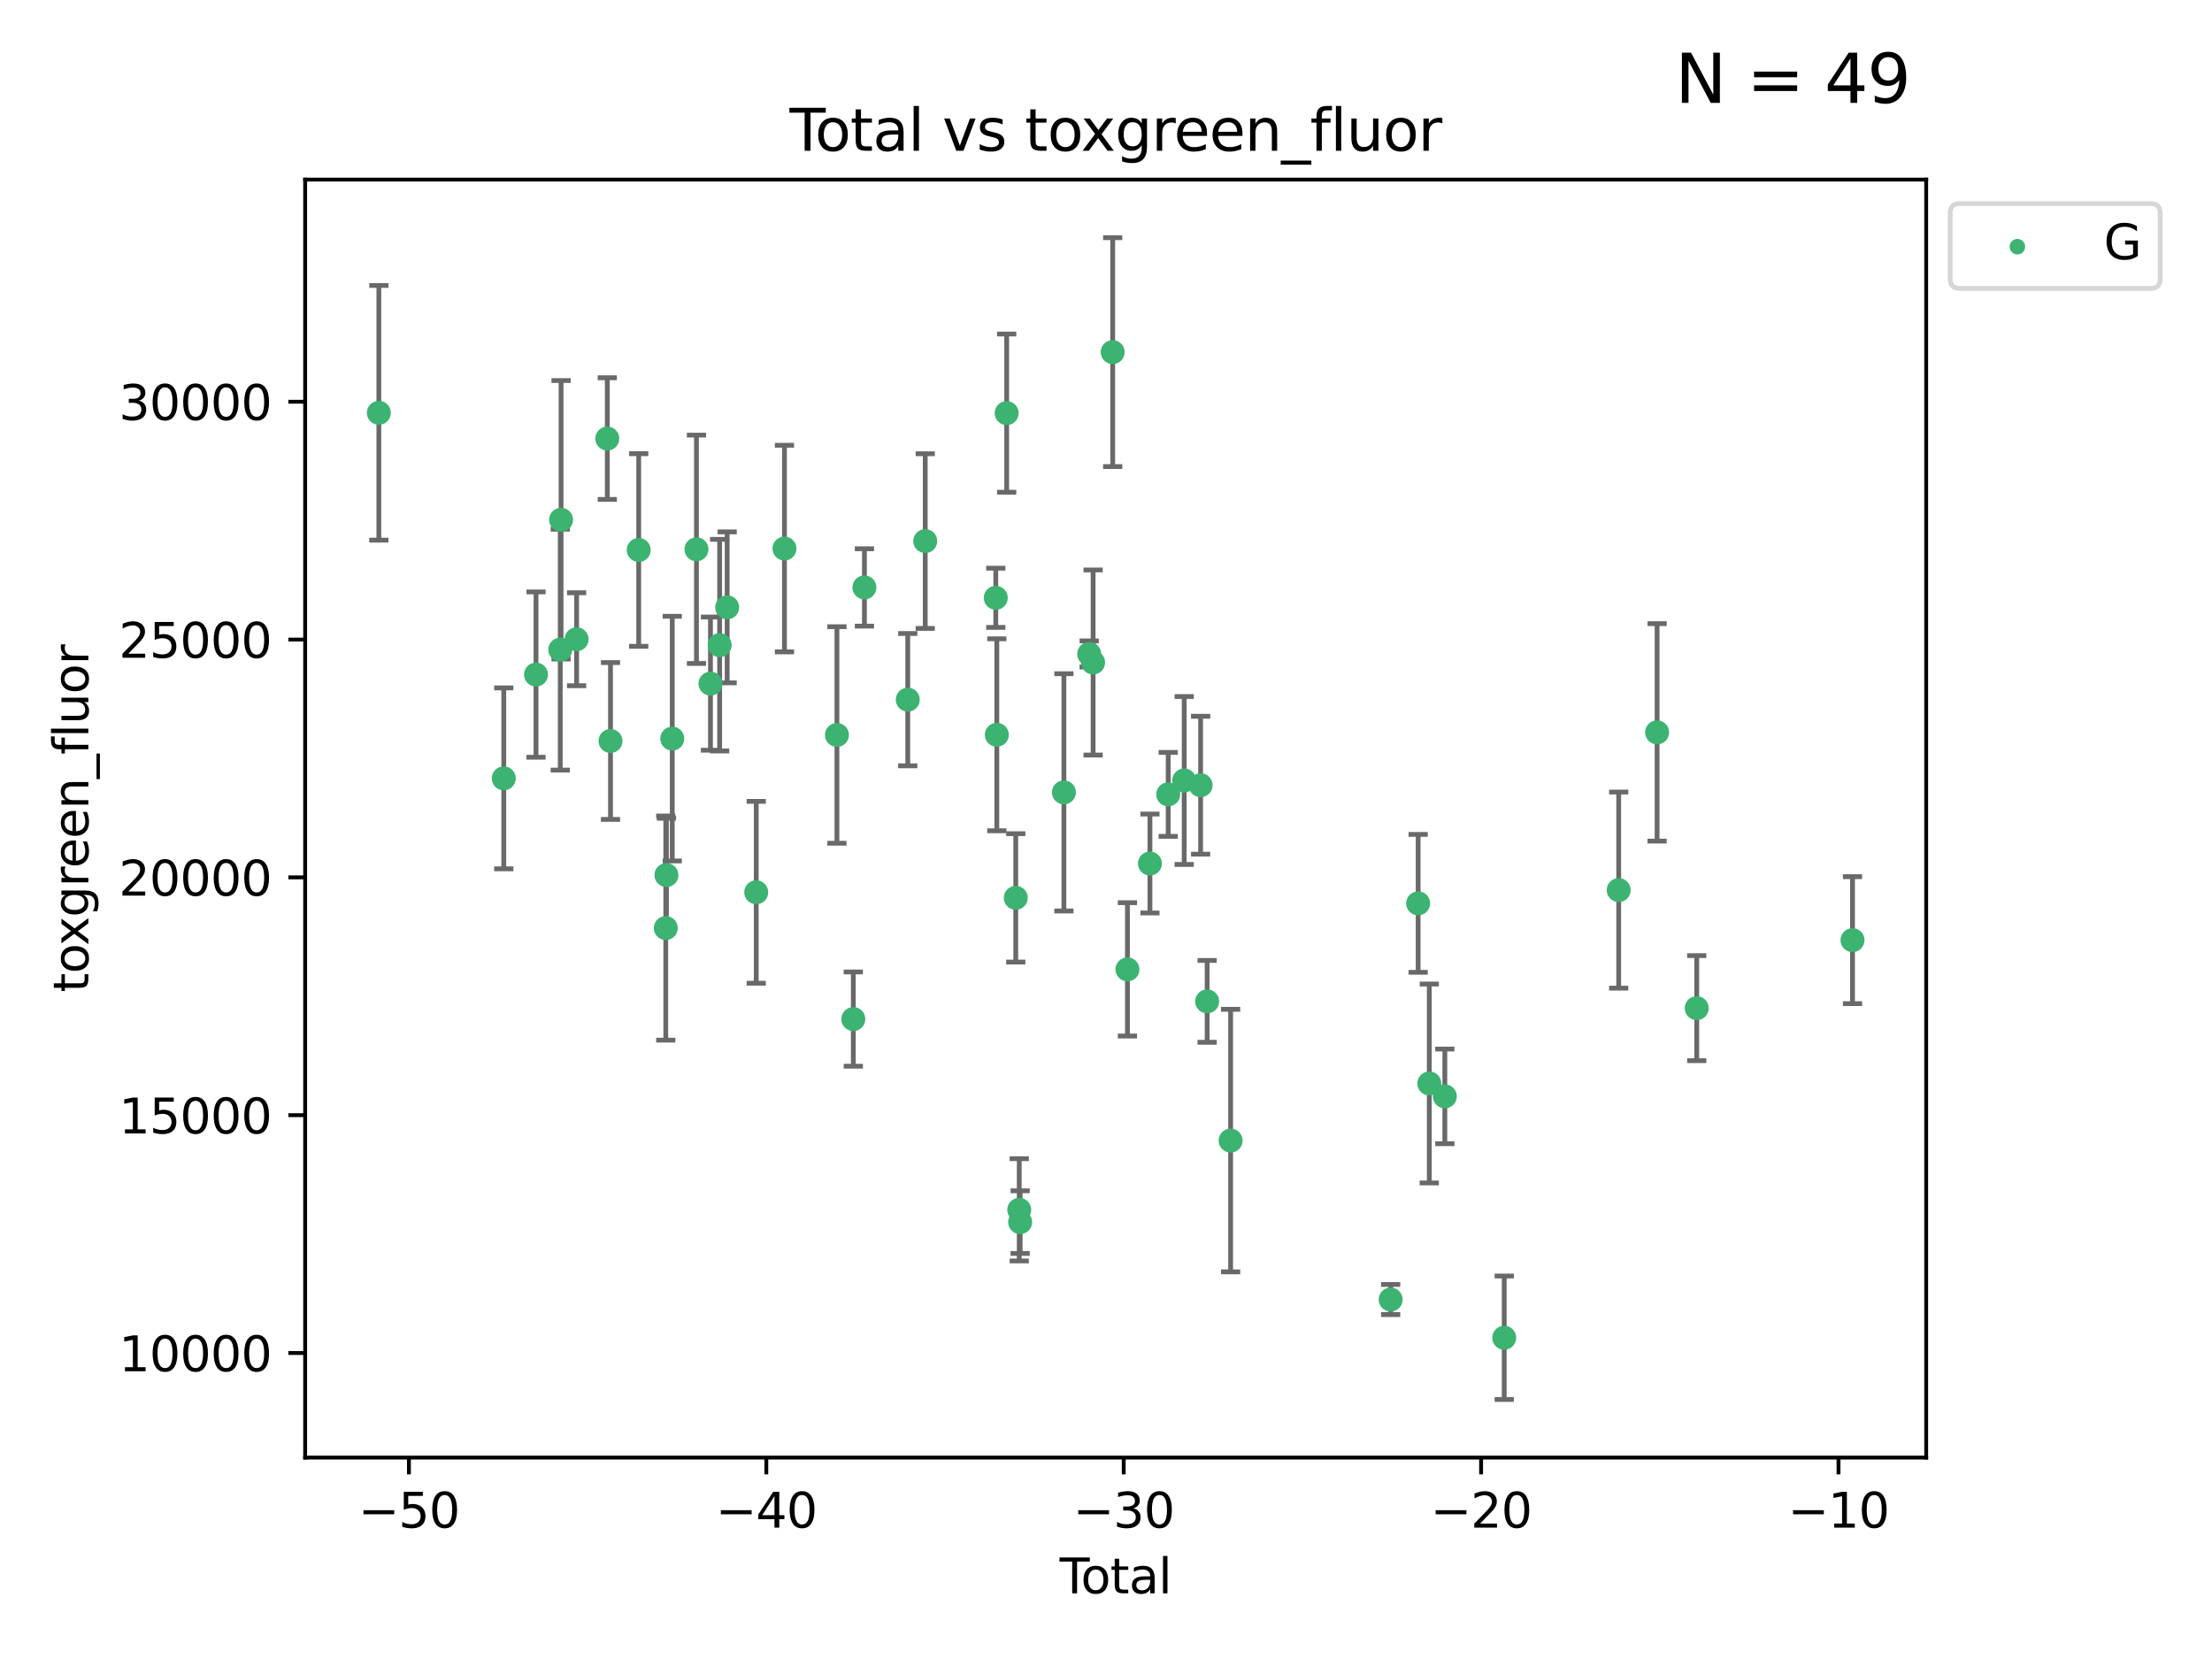 <?xml version="1.0" encoding="utf-8" standalone="no"?>
<!DOCTYPE svg PUBLIC "-//W3C//DTD SVG 1.1//EN"
  "http://www.w3.org/Graphics/SVG/1.1/DTD/svg11.dtd">
<svg xmlns:xlink="http://www.w3.org/1999/xlink" width="460.8pt" height="345.6pt" viewBox="0 0 460.8 345.6" xmlns="http://www.w3.org/2000/svg" version="1.1">
 <defs>
  <style type="text/css">*{stroke-linejoin: round; stroke-linecap: butt}</style>
 </defs>
 <g id="figure_1">
  <g id="patch_1">
   <path d="M 0 345.6 
L 460.8 345.6 
L 460.8 0 
L 0 0 
z
" style="fill: #ffffff"/>
  </g>
  <g id="axes_1">
   <g id="patch_2">
    <path d="M 63.571 303.64 
L 401.26 303.64 
L 401.26 37.411 
L 63.571 37.411 
z
" style="fill: #ffffff"/>
   </g>
   <g id="PathCollection_1">
    <defs>
     <path id="m3c613e34c7" d="M 0 1.118 
C 0.297 1.118 0.581 1 0.791 0.791 
C 1 0.581 1.118 0.297 1.118 0 
C 1.118 -0.297 1 -0.581 0.791 -0.791 
C 0.581 -1 0.297 -1.118 0 -1.118 
C -0.297 -1.118 -0.581 -1 -0.791 -0.791 
C -1 -0.581 -1.118 -0.297 -1.118 0 
C -1.118 0.297 -1 0.581 -0.791 0.791 
C -0.581 1 -0.297 1.118 0 1.118 
z
" style="stroke: #3cb371"/>
    </defs>
    <g clip-path="url(#p0939972b4f)">
     <use xlink:href="#m3c613e34c7" x="78.921" y="85.997" style="fill: #3cb371; stroke: #3cb371"/>
     <use xlink:href="#m3c613e34c7" x="104.945" y="162.146" style="fill: #3cb371; stroke: #3cb371"/>
     <use xlink:href="#m3c613e34c7" x="111.661" y="140.524" style="fill: #3cb371; stroke: #3cb371"/>
     <use xlink:href="#m3c613e34c7" x="116.711" y="135.33" style="fill: #3cb371; stroke: #3cb371"/>
     <use xlink:href="#m3c613e34c7" x="116.882" y="108.281" style="fill: #3cb371; stroke: #3cb371"/>
     <use xlink:href="#m3c613e34c7" x="120.118" y="133.165" style="fill: #3cb371; stroke: #3cb371"/>
     <use xlink:href="#m3c613e34c7" x="126.511" y="91.364" style="fill: #3cb371; stroke: #3cb371"/>
     <use xlink:href="#m3c613e34c7" x="127.177" y="154.363" style="fill: #3cb371; stroke: #3cb371"/>
     <use xlink:href="#m3c613e34c7" x="133.054" y="114.571" style="fill: #3cb371; stroke: #3cb371"/>
     <use xlink:href="#m3c613e34c7" x="138.693" y="193.332" style="fill: #3cb371; stroke: #3cb371"/>
     <use xlink:href="#m3c613e34c7" x="138.83" y="182.296" style="fill: #3cb371; stroke: #3cb371"/>
     <use xlink:href="#m3c613e34c7" x="140.045" y="153.866" style="fill: #3cb371; stroke: #3cb371"/>
     <use xlink:href="#m3c613e34c7" x="145.087" y="114.428" style="fill: #3cb371; stroke: #3cb371"/>
     <use xlink:href="#m3c613e34c7" x="148.005" y="142.413" style="fill: #3cb371; stroke: #3cb371"/>
     <use xlink:href="#m3c613e34c7" x="149.915" y="134.397" style="fill: #3cb371; stroke: #3cb371"/>
     <use xlink:href="#m3c613e34c7" x="151.481" y="126.527" style="fill: #3cb371; stroke: #3cb371"/>
     <use xlink:href="#m3c613e34c7" x="157.537" y="185.877" style="fill: #3cb371; stroke: #3cb371"/>
     <use xlink:href="#m3c613e34c7" x="163.418" y="114.273" style="fill: #3cb371; stroke: #3cb371"/>
     <use xlink:href="#m3c613e34c7" x="174.347" y="153.106" style="fill: #3cb371; stroke: #3cb371"/>
     <use xlink:href="#m3c613e34c7" x="177.76" y="212.295" style="fill: #3cb371; stroke: #3cb371"/>
     <use xlink:href="#m3c613e34c7" x="180.076" y="122.372" style="fill: #3cb371; stroke: #3cb371"/>
     <use xlink:href="#m3c613e34c7" x="189.102" y="145.748" style="fill: #3cb371; stroke: #3cb371"/>
     <use xlink:href="#m3c613e34c7" x="192.744" y="112.718" style="fill: #3cb371; stroke: #3cb371"/>
     <use xlink:href="#m3c613e34c7" x="207.44" y="124.535" style="fill: #3cb371; stroke: #3cb371"/>
     <use xlink:href="#m3c613e34c7" x="207.655" y="153.067" style="fill: #3cb371; stroke: #3cb371"/>
     <use xlink:href="#m3c613e34c7" x="209.708" y="86.058" style="fill: #3cb371; stroke: #3cb371"/>
     <use xlink:href="#m3c613e34c7" x="211.603" y="187.039" style="fill: #3cb371; stroke: #3cb371"/>
     <use xlink:href="#m3c613e34c7" x="212.327" y="252.027" style="fill: #3cb371; stroke: #3cb371"/>
     <use xlink:href="#m3c613e34c7" x="212.514" y="254.59" style="fill: #3cb371; stroke: #3cb371"/>
     <use xlink:href="#m3c613e34c7" x="221.631" y="165.063" style="fill: #3cb371; stroke: #3cb371"/>
     <use xlink:href="#m3c613e34c7" x="226.894" y="136.229" style="fill: #3cb371; stroke: #3cb371"/>
     <use xlink:href="#m3c613e34c7" x="227.715" y="138.008" style="fill: #3cb371; stroke: #3cb371"/>
     <use xlink:href="#m3c613e34c7" x="231.793" y="73.353" style="fill: #3cb371; stroke: #3cb371"/>
     <use xlink:href="#m3c613e34c7" x="234.867" y="201.939" style="fill: #3cb371; stroke: #3cb371"/>
     <use xlink:href="#m3c613e34c7" x="239.552" y="179.886" style="fill: #3cb371; stroke: #3cb371"/>
     <use xlink:href="#m3c613e34c7" x="243.358" y="165.481" style="fill: #3cb371; stroke: #3cb371"/>
     <use xlink:href="#m3c613e34c7" x="246.69" y="162.589" style="fill: #3cb371; stroke: #3cb371"/>
     <use xlink:href="#m3c613e34c7" x="250.11" y="163.573" style="fill: #3cb371; stroke: #3cb371"/>
     <use xlink:href="#m3c613e34c7" x="251.47" y="208.604" style="fill: #3cb371; stroke: #3cb371"/>
     <use xlink:href="#m3c613e34c7" x="256.361" y="237.606" style="fill: #3cb371; stroke: #3cb371"/>
     <use xlink:href="#m3c613e34c7" x="289.699" y="270.716" style="fill: #3cb371; stroke: #3cb371"/>
     <use xlink:href="#m3c613e34c7" x="295.426" y="188.186" style="fill: #3cb371; stroke: #3cb371"/>
     <use xlink:href="#m3c613e34c7" x="297.748" y="225.708" style="fill: #3cb371; stroke: #3cb371"/>
     <use xlink:href="#m3c613e34c7" x="300.985" y="228.392" style="fill: #3cb371; stroke: #3cb371"/>
     <use xlink:href="#m3c613e34c7" x="313.358" y="278.681" style="fill: #3cb371; stroke: #3cb371"/>
     <use xlink:href="#m3c613e34c7" x="337.204" y="185.422" style="fill: #3cb371; stroke: #3cb371"/>
     <use xlink:href="#m3c613e34c7" x="345.204" y="152.567" style="fill: #3cb371; stroke: #3cb371"/>
     <use xlink:href="#m3c613e34c7" x="353.461" y="210.017" style="fill: #3cb371; stroke: #3cb371"/>
     <use xlink:href="#m3c613e34c7" x="385.911" y="195.848" style="fill: #3cb371; stroke: #3cb371"/>
    </g>
   </g>
   <g id="matplotlib.axis_1">
    <g id="xtick_1">
     <g id="line2d_1">
      <defs>
       <path id="mbfcd760f26" d="M 0 0 
L 0 3.5 
" style="stroke: #000000; stroke-width: 0.8"/>
      </defs>
      <g>
       <use xlink:href="#mbfcd760f26" x="85.187" y="303.64" style="stroke: #000000; stroke-width: 0.8"/>
      </g>
     </g>
     <g id="text_1">
      <!-- −50 -->
      <g transform="translate(74.634 318.238)scale(0.1 -0.1)">
       <defs>
        <path id="DejaVuSans-2212" d="M 678 2272 
L 4684 2272 
L 4684 1741 
L 678 1741 
L 678 2272 
z
" transform="scale(0.016)"/>
        <path id="DejaVuSans-35" d="M 691 4666 
L 3169 4666 
L 3169 4134 
L 1269 4134 
L 1269 2991 
Q 1406 3038 1543 3061 
Q 1681 3084 1819 3084 
Q 2600 3084 3056 2656 
Q 3513 2228 3513 1497 
Q 3513 744 3044 326 
Q 2575 -91 1722 -91 
Q 1428 -91 1123 -41 
Q 819 9 494 109 
L 494 744 
Q 775 591 1075 516 
Q 1375 441 1709 441 
Q 2250 441 2565 725 
Q 2881 1009 2881 1497 
Q 2881 1984 2565 2268 
Q 2250 2553 1709 2553 
Q 1456 2553 1204 2497 
Q 953 2441 691 2322 
L 691 4666 
z
" transform="scale(0.016)"/>
        <path id="DejaVuSans-30" d="M 2034 4250 
Q 1547 4250 1301 3770 
Q 1056 3291 1056 2328 
Q 1056 1369 1301 889 
Q 1547 409 2034 409 
Q 2525 409 2770 889 
Q 3016 1369 3016 2328 
Q 3016 3291 2770 3770 
Q 2525 4250 2034 4250 
z
M 2034 4750 
Q 2819 4750 3233 4129 
Q 3647 3509 3647 2328 
Q 3647 1150 3233 529 
Q 2819 -91 2034 -91 
Q 1250 -91 836 529 
Q 422 1150 422 2328 
Q 422 3509 836 4129 
Q 1250 4750 2034 4750 
z
" transform="scale(0.016)"/>
       </defs>
       <use xlink:href="#DejaVuSans-2212"/>
       <use xlink:href="#DejaVuSans-35" x="83.789"/>
       <use xlink:href="#DejaVuSans-30" x="147.412"/>
      </g>
     </g>
    </g>
    <g id="xtick_2">
     <g id="line2d_2">
      <g>
       <use xlink:href="#mbfcd760f26" x="159.638" y="303.64" style="stroke: #000000; stroke-width: 0.8"/>
      </g>
     </g>
     <g id="text_2">
      <!-- −40 -->
      <g transform="translate(149.086 318.238)scale(0.1 -0.1)">
       <defs>
        <path id="DejaVuSans-34" d="M 2419 4116 
L 825 1625 
L 2419 1625 
L 2419 4116 
z
M 2253 4666 
L 3047 4666 
L 3047 1625 
L 3713 1625 
L 3713 1100 
L 3047 1100 
L 3047 0 
L 2419 0 
L 2419 1100 
L 313 1100 
L 313 1709 
L 2253 4666 
z
" transform="scale(0.016)"/>
       </defs>
       <use xlink:href="#DejaVuSans-2212"/>
       <use xlink:href="#DejaVuSans-34" x="83.789"/>
       <use xlink:href="#DejaVuSans-30" x="147.412"/>
      </g>
     </g>
    </g>
    <g id="xtick_3">
     <g id="line2d_3">
      <g>
       <use xlink:href="#mbfcd760f26" x="234.089" y="303.64" style="stroke: #000000; stroke-width: 0.8"/>
      </g>
     </g>
     <g id="text_3">
      <!-- −30 -->
      <g transform="translate(223.537 318.238)scale(0.1 -0.1)">
       <defs>
        <path id="DejaVuSans-33" d="M 2597 2516 
Q 3050 2419 3304 2112 
Q 3559 1806 3559 1356 
Q 3559 666 3084 287 
Q 2609 -91 1734 -91 
Q 1441 -91 1130 -33 
Q 819 25 488 141 
L 488 750 
Q 750 597 1062 519 
Q 1375 441 1716 441 
Q 2309 441 2620 675 
Q 2931 909 2931 1356 
Q 2931 1769 2642 2001 
Q 2353 2234 1838 2234 
L 1294 2234 
L 1294 2753 
L 1863 2753 
Q 2328 2753 2575 2939 
Q 2822 3125 2822 3475 
Q 2822 3834 2567 4026 
Q 2313 4219 1838 4219 
Q 1578 4219 1281 4162 
Q 984 4106 628 3988 
L 628 4550 
Q 988 4650 1302 4700 
Q 1616 4750 1894 4750 
Q 2613 4750 3031 4423 
Q 3450 4097 3450 3541 
Q 3450 3153 3228 2886 
Q 3006 2619 2597 2516 
z
" transform="scale(0.016)"/>
       </defs>
       <use xlink:href="#DejaVuSans-2212"/>
       <use xlink:href="#DejaVuSans-33" x="83.789"/>
       <use xlink:href="#DejaVuSans-30" x="147.412"/>
      </g>
     </g>
    </g>
    <g id="xtick_4">
     <g id="line2d_4">
      <g>
       <use xlink:href="#mbfcd760f26" x="308.541" y="303.64" style="stroke: #000000; stroke-width: 0.8"/>
      </g>
     </g>
     <g id="text_4">
      <!-- −20 -->
      <g transform="translate(297.988 318.238)scale(0.1 -0.1)">
       <defs>
        <path id="DejaVuSans-32" d="M 1228 531 
L 3431 531 
L 3431 0 
L 469 0 
L 469 531 
Q 828 903 1448 1529 
Q 2069 2156 2228 2338 
Q 2531 2678 2651 2914 
Q 2772 3150 2772 3378 
Q 2772 3750 2511 3984 
Q 2250 4219 1831 4219 
Q 1534 4219 1204 4116 
Q 875 4013 500 3803 
L 500 4441 
Q 881 4594 1212 4672 
Q 1544 4750 1819 4750 
Q 2544 4750 2975 4387 
Q 3406 4025 3406 3419 
Q 3406 3131 3298 2873 
Q 3191 2616 2906 2266 
Q 2828 2175 2409 1742 
Q 1991 1309 1228 531 
z
" transform="scale(0.016)"/>
       </defs>
       <use xlink:href="#DejaVuSans-2212"/>
       <use xlink:href="#DejaVuSans-32" x="83.789"/>
       <use xlink:href="#DejaVuSans-30" x="147.412"/>
      </g>
     </g>
    </g>
    <g id="xtick_5">
     <g id="line2d_5">
      <g>
       <use xlink:href="#mbfcd760f26" x="382.992" y="303.64" style="stroke: #000000; stroke-width: 0.8"/>
      </g>
     </g>
     <g id="text_5">
      <!-- −10 -->
      <g transform="translate(372.44 318.238)scale(0.1 -0.1)">
       <defs>
        <path id="DejaVuSans-31" d="M 794 531 
L 1825 531 
L 1825 4091 
L 703 3866 
L 703 4441 
L 1819 4666 
L 2450 4666 
L 2450 531 
L 3481 531 
L 3481 0 
L 794 0 
L 794 531 
z
" transform="scale(0.016)"/>
       </defs>
       <use xlink:href="#DejaVuSans-2212"/>
       <use xlink:href="#DejaVuSans-31" x="83.789"/>
       <use xlink:href="#DejaVuSans-30" x="147.412"/>
      </g>
     </g>
    </g>
    <g id="text_6">
     <!-- Total -->
     <g transform="translate(220.739 331.917)scale(0.1 -0.1)">
      <defs>
       <path id="DejaVuSans-54" d="M -19 4666 
L 3928 4666 
L 3928 4134 
L 2272 4134 
L 2272 0 
L 1638 0 
L 1638 4134 
L -19 4134 
L -19 4666 
z
" transform="scale(0.016)"/>
       <path id="DejaVuSans-6f" d="M 1959 3097 
Q 1497 3097 1228 2736 
Q 959 2375 959 1747 
Q 959 1119 1226 758 
Q 1494 397 1959 397 
Q 2419 397 2687 759 
Q 2956 1122 2956 1747 
Q 2956 2369 2687 2733 
Q 2419 3097 1959 3097 
z
M 1959 3584 
Q 2709 3584 3137 3096 
Q 3566 2609 3566 1747 
Q 3566 888 3137 398 
Q 2709 -91 1959 -91 
Q 1206 -91 779 398 
Q 353 888 353 1747 
Q 353 2609 779 3096 
Q 1206 3584 1959 3584 
z
" transform="scale(0.016)"/>
       <path id="DejaVuSans-74" d="M 1172 4494 
L 1172 3500 
L 2356 3500 
L 2356 3053 
L 1172 3053 
L 1172 1153 
Q 1172 725 1289 603 
Q 1406 481 1766 481 
L 2356 481 
L 2356 0 
L 1766 0 
Q 1100 0 847 248 
Q 594 497 594 1153 
L 594 3053 
L 172 3053 
L 172 3500 
L 594 3500 
L 594 4494 
L 1172 4494 
z
" transform="scale(0.016)"/>
       <path id="DejaVuSans-61" d="M 2194 1759 
Q 1497 1759 1228 1600 
Q 959 1441 959 1056 
Q 959 750 1161 570 
Q 1363 391 1709 391 
Q 2188 391 2477 730 
Q 2766 1069 2766 1631 
L 2766 1759 
L 2194 1759 
z
M 3341 1997 
L 3341 0 
L 2766 0 
L 2766 531 
Q 2569 213 2275 61 
Q 1981 -91 1556 -91 
Q 1019 -91 701 211 
Q 384 513 384 1019 
Q 384 1609 779 1909 
Q 1175 2209 1959 2209 
L 2766 2209 
L 2766 2266 
Q 2766 2663 2505 2880 
Q 2244 3097 1772 3097 
Q 1472 3097 1187 3025 
Q 903 2953 641 2809 
L 641 3341 
Q 956 3463 1253 3523 
Q 1550 3584 1831 3584 
Q 2591 3584 2966 3190 
Q 3341 2797 3341 1997 
z
" transform="scale(0.016)"/>
       <path id="DejaVuSans-6c" d="M 603 4863 
L 1178 4863 
L 1178 0 
L 603 0 
L 603 4863 
z
" transform="scale(0.016)"/>
      </defs>
      <use xlink:href="#DejaVuSans-54"/>
      <use xlink:href="#DejaVuSans-6f" x="44.084"/>
      <use xlink:href="#DejaVuSans-74" x="105.266"/>
      <use xlink:href="#DejaVuSans-61" x="144.475"/>
      <use xlink:href="#DejaVuSans-6c" x="205.754"/>
     </g>
    </g>
   </g>
   <g id="matplotlib.axis_2">
    <g id="ytick_1">
     <g id="line2d_6">
      <defs>
       <path id="mefd7cb9acf" d="M 0 0 
L -3.5 0 
" style="stroke: #000000; stroke-width: 0.8"/>
      </defs>
      <g>
       <use xlink:href="#mefd7cb9acf" x="63.571" y="281.858" style="stroke: #000000; stroke-width: 0.8"/>
      </g>
     </g>
     <g id="text_7">
      <!-- 10000 -->
      <g transform="translate(24.759 285.657)scale(0.1 -0.1)">
       <use xlink:href="#DejaVuSans-31"/>
       <use xlink:href="#DejaVuSans-30" x="63.623"/>
       <use xlink:href="#DejaVuSans-30" x="127.246"/>
       <use xlink:href="#DejaVuSans-30" x="190.869"/>
       <use xlink:href="#DejaVuSans-30" x="254.492"/>
      </g>
     </g>
    </g>
    <g id="ytick_2">
     <g id="line2d_7">
      <g>
       <use xlink:href="#mefd7cb9acf" x="63.571" y="232.315" style="stroke: #000000; stroke-width: 0.8"/>
      </g>
     </g>
     <g id="text_8">
      <!-- 15000 -->
      <g transform="translate(24.759 236.114)scale(0.1 -0.1)">
       <use xlink:href="#DejaVuSans-31"/>
       <use xlink:href="#DejaVuSans-35" x="63.623"/>
       <use xlink:href="#DejaVuSans-30" x="127.246"/>
       <use xlink:href="#DejaVuSans-30" x="190.869"/>
       <use xlink:href="#DejaVuSans-30" x="254.492"/>
      </g>
     </g>
    </g>
    <g id="ytick_3">
     <g id="line2d_8">
      <g>
       <use xlink:href="#mefd7cb9acf" x="63.571" y="182.772" style="stroke: #000000; stroke-width: 0.8"/>
      </g>
     </g>
     <g id="text_9">
      <!-- 20000 -->
      <g transform="translate(24.759 186.571)scale(0.1 -0.1)">
       <use xlink:href="#DejaVuSans-32"/>
       <use xlink:href="#DejaVuSans-30" x="63.623"/>
       <use xlink:href="#DejaVuSans-30" x="127.246"/>
       <use xlink:href="#DejaVuSans-30" x="190.869"/>
       <use xlink:href="#DejaVuSans-30" x="254.492"/>
      </g>
     </g>
    </g>
    <g id="ytick_4">
     <g id="line2d_9">
      <g>
       <use xlink:href="#mefd7cb9acf" x="63.571" y="133.23" style="stroke: #000000; stroke-width: 0.8"/>
      </g>
     </g>
     <g id="text_10">
      <!-- 25000 -->
      <g transform="translate(24.759 137.029)scale(0.1 -0.1)">
       <use xlink:href="#DejaVuSans-32"/>
       <use xlink:href="#DejaVuSans-35" x="63.623"/>
       <use xlink:href="#DejaVuSans-30" x="127.246"/>
       <use xlink:href="#DejaVuSans-30" x="190.869"/>
       <use xlink:href="#DejaVuSans-30" x="254.492"/>
      </g>
     </g>
    </g>
    <g id="ytick_5">
     <g id="line2d_10">
      <g>
       <use xlink:href="#mefd7cb9acf" x="63.571" y="83.687" style="stroke: #000000; stroke-width: 0.8"/>
      </g>
     </g>
     <g id="text_11">
      <!-- 30000 -->
      <g transform="translate(24.759 87.486)scale(0.1 -0.1)">
       <use xlink:href="#DejaVuSans-33"/>
       <use xlink:href="#DejaVuSans-30" x="63.623"/>
       <use xlink:href="#DejaVuSans-30" x="127.246"/>
       <use xlink:href="#DejaVuSans-30" x="190.869"/>
       <use xlink:href="#DejaVuSans-30" x="254.492"/>
      </g>
     </g>
    </g>
    <g id="text_12">
     <!-- toxgreen_fluor -->
     <g transform="translate(18.401 206.72)rotate(-90)scale(0.1 -0.1)">
      <defs>
       <path id="DejaVuSans-78" d="M 3513 3500 
L 2247 1797 
L 3578 0 
L 2900 0 
L 1881 1375 
L 863 0 
L 184 0 
L 1544 1831 
L 300 3500 
L 978 3500 
L 1906 2253 
L 2834 3500 
L 3513 3500 
z
" transform="scale(0.016)"/>
       <path id="DejaVuSans-67" d="M 2906 1791 
Q 2906 2416 2648 2759 
Q 2391 3103 1925 3103 
Q 1463 3103 1205 2759 
Q 947 2416 947 1791 
Q 947 1169 1205 825 
Q 1463 481 1925 481 
Q 2391 481 2648 825 
Q 2906 1169 2906 1791 
z
M 3481 434 
Q 3481 -459 3084 -895 
Q 2688 -1331 1869 -1331 
Q 1566 -1331 1297 -1286 
Q 1028 -1241 775 -1147 
L 775 -588 
Q 1028 -725 1275 -790 
Q 1522 -856 1778 -856 
Q 2344 -856 2625 -561 
Q 2906 -266 2906 331 
L 2906 616 
Q 2728 306 2450 153 
Q 2172 0 1784 0 
Q 1141 0 747 490 
Q 353 981 353 1791 
Q 353 2603 747 3093 
Q 1141 3584 1784 3584 
Q 2172 3584 2450 3431 
Q 2728 3278 2906 2969 
L 2906 3500 
L 3481 3500 
L 3481 434 
z
" transform="scale(0.016)"/>
       <path id="DejaVuSans-72" d="M 2631 2963 
Q 2534 3019 2420 3045 
Q 2306 3072 2169 3072 
Q 1681 3072 1420 2755 
Q 1159 2438 1159 1844 
L 1159 0 
L 581 0 
L 581 3500 
L 1159 3500 
L 1159 2956 
Q 1341 3275 1631 3429 
Q 1922 3584 2338 3584 
Q 2397 3584 2469 3576 
Q 2541 3569 2628 3553 
L 2631 2963 
z
" transform="scale(0.016)"/>
       <path id="DejaVuSans-65" d="M 3597 1894 
L 3597 1613 
L 953 1613 
Q 991 1019 1311 708 
Q 1631 397 2203 397 
Q 2534 397 2845 478 
Q 3156 559 3463 722 
L 3463 178 
Q 3153 47 2828 -22 
Q 2503 -91 2169 -91 
Q 1331 -91 842 396 
Q 353 884 353 1716 
Q 353 2575 817 3079 
Q 1281 3584 2069 3584 
Q 2775 3584 3186 3129 
Q 3597 2675 3597 1894 
z
M 3022 2063 
Q 3016 2534 2758 2815 
Q 2500 3097 2075 3097 
Q 1594 3097 1305 2825 
Q 1016 2553 972 2059 
L 3022 2063 
z
" transform="scale(0.016)"/>
       <path id="DejaVuSans-6e" d="M 3513 2113 
L 3513 0 
L 2938 0 
L 2938 2094 
Q 2938 2591 2744 2837 
Q 2550 3084 2163 3084 
Q 1697 3084 1428 2787 
Q 1159 2491 1159 1978 
L 1159 0 
L 581 0 
L 581 3500 
L 1159 3500 
L 1159 2956 
Q 1366 3272 1645 3428 
Q 1925 3584 2291 3584 
Q 2894 3584 3203 3211 
Q 3513 2838 3513 2113 
z
" transform="scale(0.016)"/>
       <path id="DejaVuSans-5f" d="M 3263 -1063 
L 3263 -1509 
L -63 -1509 
L -63 -1063 
L 3263 -1063 
z
" transform="scale(0.016)"/>
       <path id="DejaVuSans-66" d="M 2375 4863 
L 2375 4384 
L 1825 4384 
Q 1516 4384 1395 4259 
Q 1275 4134 1275 3809 
L 1275 3500 
L 2222 3500 
L 2222 3053 
L 1275 3053 
L 1275 0 
L 697 0 
L 697 3053 
L 147 3053 
L 147 3500 
L 697 3500 
L 697 3744 
Q 697 4328 969 4595 
Q 1241 4863 1831 4863 
L 2375 4863 
z
" transform="scale(0.016)"/>
       <path id="DejaVuSans-75" d="M 544 1381 
L 544 3500 
L 1119 3500 
L 1119 1403 
Q 1119 906 1312 657 
Q 1506 409 1894 409 
Q 2359 409 2629 706 
Q 2900 1003 2900 1516 
L 2900 3500 
L 3475 3500 
L 3475 0 
L 2900 0 
L 2900 538 
Q 2691 219 2414 64 
Q 2138 -91 1772 -91 
Q 1169 -91 856 284 
Q 544 659 544 1381 
z
M 1991 3584 
L 1991 3584 
z
" transform="scale(0.016)"/>
      </defs>
      <use xlink:href="#DejaVuSans-74"/>
      <use xlink:href="#DejaVuSans-6f" x="39.209"/>
      <use xlink:href="#DejaVuSans-78" x="97.266"/>
      <use xlink:href="#DejaVuSans-67" x="156.445"/>
      <use xlink:href="#DejaVuSans-72" x="219.922"/>
      <use xlink:href="#DejaVuSans-65" x="258.785"/>
      <use xlink:href="#DejaVuSans-65" x="320.309"/>
      <use xlink:href="#DejaVuSans-6e" x="381.832"/>
      <use xlink:href="#DejaVuSans-5f" x="445.211"/>
      <use xlink:href="#DejaVuSans-66" x="495.211"/>
      <use xlink:href="#DejaVuSans-6c" x="530.416"/>
      <use xlink:href="#DejaVuSans-75" x="558.199"/>
      <use xlink:href="#DejaVuSans-6f" x="621.578"/>
      <use xlink:href="#DejaVuSans-72" x="682.76"/>
     </g>
    </g>
   </g>
   <g id="LineCollection_1">
    <path d="M 78.921 112.522 
L 78.921 59.471 
" clip-path="url(#p0939972b4f)" style="fill: none; stroke: #696969"/>
    <path d="M 104.945 180.989 
L 104.945 143.303 
" clip-path="url(#p0939972b4f)" style="fill: none; stroke: #696969"/>
    <path d="M 111.661 157.745 
L 111.661 123.304 
" clip-path="url(#p0939972b4f)" style="fill: none; stroke: #696969"/>
    <path d="M 116.711 160.423 
L 116.711 110.237 
" clip-path="url(#p0939972b4f)" style="fill: none; stroke: #696969"/>
    <path d="M 116.882 137.283 
L 116.882 79.279 
" clip-path="url(#p0939972b4f)" style="fill: none; stroke: #696969"/>
    <path d="M 120.118 142.848 
L 120.118 123.481 
" clip-path="url(#p0939972b4f)" style="fill: none; stroke: #696969"/>
    <path d="M 126.511 104.035 
L 126.511 78.693 
" clip-path="url(#p0939972b4f)" style="fill: none; stroke: #696969"/>
    <path d="M 127.177 170.7 
L 127.177 138.025 
" clip-path="url(#p0939972b4f)" style="fill: none; stroke: #696969"/>
    <path d="M 133.054 134.638 
L 133.054 94.505 
" clip-path="url(#p0939972b4f)" style="fill: none; stroke: #696969"/>
    <path d="M 138.693 216.68 
L 138.693 169.984 
" clip-path="url(#p0939972b4f)" style="fill: none; stroke: #696969"/>
    <path d="M 138.83 194.134 
L 138.83 170.457 
" clip-path="url(#p0939972b4f)" style="fill: none; stroke: #696969"/>
    <path d="M 140.045 179.351 
L 140.045 128.38 
" clip-path="url(#p0939972b4f)" style="fill: none; stroke: #696969"/>
    <path d="M 145.087 138.213 
L 145.087 90.642 
" clip-path="url(#p0939972b4f)" style="fill: none; stroke: #696969"/>
    <path d="M 148.005 156.289 
L 148.005 128.536 
" clip-path="url(#p0939972b4f)" style="fill: none; stroke: #696969"/>
    <path d="M 149.915 156.437 
L 149.915 112.358 
" clip-path="url(#p0939972b4f)" style="fill: none; stroke: #696969"/>
    <path d="M 151.481 142.251 
L 151.481 110.802 
" clip-path="url(#p0939972b4f)" style="fill: none; stroke: #696969"/>
    <path d="M 157.537 204.819 
L 157.537 166.936 
" clip-path="url(#p0939972b4f)" style="fill: none; stroke: #696969"/>
    <path d="M 163.418 135.794 
L 163.418 92.752 
" clip-path="url(#p0939972b4f)" style="fill: none; stroke: #696969"/>
    <path d="M 174.347 175.66 
L 174.347 130.552 
" clip-path="url(#p0939972b4f)" style="fill: none; stroke: #696969"/>
    <path d="M 177.76 222.116 
L 177.76 202.474 
" clip-path="url(#p0939972b4f)" style="fill: none; stroke: #696969"/>
    <path d="M 180.076 130.43 
L 180.076 114.314 
" clip-path="url(#p0939972b4f)" style="fill: none; stroke: #696969"/>
    <path d="M 189.102 159.533 
L 189.102 131.963 
" clip-path="url(#p0939972b4f)" style="fill: none; stroke: #696969"/>
    <path d="M 192.744 130.909 
L 192.744 94.526 
" clip-path="url(#p0939972b4f)" style="fill: none; stroke: #696969"/>
    <path d="M 207.44 130.705 
L 207.44 118.365 
" clip-path="url(#p0939972b4f)" style="fill: none; stroke: #696969"/>
    <path d="M 207.655 173.063 
L 207.655 133.072 
" clip-path="url(#p0939972b4f)" style="fill: none; stroke: #696969"/>
    <path d="M 209.708 102.536 
L 209.708 69.579 
" clip-path="url(#p0939972b4f)" style="fill: none; stroke: #696969"/>
    <path d="M 211.603 200.41 
L 211.603 173.669 
" clip-path="url(#p0939972b4f)" style="fill: none; stroke: #696969"/>
    <path d="M 212.327 262.673 
L 212.327 241.38 
" clip-path="url(#p0939972b4f)" style="fill: none; stroke: #696969"/>
    <path d="M 212.514 261.113 
L 212.514 248.067 
" clip-path="url(#p0939972b4f)" style="fill: none; stroke: #696969"/>
    <path d="M 221.631 189.777 
L 221.631 140.349 
" clip-path="url(#p0939972b4f)" style="fill: none; stroke: #696969"/>
    <path d="M 226.894 138.946 
L 226.894 133.511 
" clip-path="url(#p0939972b4f)" style="fill: none; stroke: #696969"/>
    <path d="M 227.715 157.285 
L 227.715 118.731 
" clip-path="url(#p0939972b4f)" style="fill: none; stroke: #696969"/>
    <path d="M 231.793 97.193 
L 231.793 49.513 
" clip-path="url(#p0939972b4f)" style="fill: none; stroke: #696969"/>
    <path d="M 234.867 215.825 
L 234.867 188.053 
" clip-path="url(#p0939972b4f)" style="fill: none; stroke: #696969"/>
    <path d="M 239.552 190.19 
L 239.552 169.582 
" clip-path="url(#p0939972b4f)" style="fill: none; stroke: #696969"/>
    <path d="M 243.358 174.223 
L 243.358 156.739 
" clip-path="url(#p0939972b4f)" style="fill: none; stroke: #696969"/>
    <path d="M 246.69 180.08 
L 246.69 145.099 
" clip-path="url(#p0939972b4f)" style="fill: none; stroke: #696969"/>
    <path d="M 250.11 177.935 
L 250.11 149.211 
" clip-path="url(#p0939972b4f)" style="fill: none; stroke: #696969"/>
    <path d="M 251.47 217.128 
L 251.47 200.081 
" clip-path="url(#p0939972b4f)" style="fill: none; stroke: #696969"/>
    <path d="M 256.361 264.952 
L 256.361 210.261 
" clip-path="url(#p0939972b4f)" style="fill: none; stroke: #696969"/>
    <path d="M 289.699 273.85 
L 289.699 267.581 
" clip-path="url(#p0939972b4f)" style="fill: none; stroke: #696969"/>
    <path d="M 295.426 202.549 
L 295.426 173.823 
" clip-path="url(#p0939972b4f)" style="fill: none; stroke: #696969"/>
    <path d="M 297.748 246.426 
L 297.748 204.99 
" clip-path="url(#p0939972b4f)" style="fill: none; stroke: #696969"/>
    <path d="M 300.985 238.25 
L 300.985 218.535 
" clip-path="url(#p0939972b4f)" style="fill: none; stroke: #696969"/>
    <path d="M 313.358 291.539 
L 313.358 265.824 
" clip-path="url(#p0939972b4f)" style="fill: none; stroke: #696969"/>
    <path d="M 337.204 205.848 
L 337.204 164.996 
" clip-path="url(#p0939972b4f)" style="fill: none; stroke: #696969"/>
    <path d="M 345.204 175.222 
L 345.204 129.911 
" clip-path="url(#p0939972b4f)" style="fill: none; stroke: #696969"/>
    <path d="M 353.461 220.958 
L 353.461 199.075 
" clip-path="url(#p0939972b4f)" style="fill: none; stroke: #696969"/>
    <path d="M 385.911 209.071 
L 385.911 182.625 
" clip-path="url(#p0939972b4f)" style="fill: none; stroke: #696969"/>
   </g>
   <g id="line2d_11">
    <defs>
     <path id="m2f70e3ebab" d="M 2 0 
L -2 -0 
" style="stroke: #696969"/>
    </defs>
    <g clip-path="url(#p0939972b4f)">
     <use xlink:href="#m2f70e3ebab" x="78.921" y="112.522" style="fill: #696969; stroke: #696969"/>
     <use xlink:href="#m2f70e3ebab" x="104.945" y="180.989" style="fill: #696969; stroke: #696969"/>
     <use xlink:href="#m2f70e3ebab" x="111.661" y="157.745" style="fill: #696969; stroke: #696969"/>
     <use xlink:href="#m2f70e3ebab" x="116.711" y="160.423" style="fill: #696969; stroke: #696969"/>
     <use xlink:href="#m2f70e3ebab" x="116.882" y="137.283" style="fill: #696969; stroke: #696969"/>
     <use xlink:href="#m2f70e3ebab" x="120.118" y="142.848" style="fill: #696969; stroke: #696969"/>
     <use xlink:href="#m2f70e3ebab" x="126.511" y="104.035" style="fill: #696969; stroke: #696969"/>
     <use xlink:href="#m2f70e3ebab" x="127.177" y="170.7" style="fill: #696969; stroke: #696969"/>
     <use xlink:href="#m2f70e3ebab" x="133.054" y="134.638" style="fill: #696969; stroke: #696969"/>
     <use xlink:href="#m2f70e3ebab" x="138.693" y="216.68" style="fill: #696969; stroke: #696969"/>
     <use xlink:href="#m2f70e3ebab" x="138.83" y="194.134" style="fill: #696969; stroke: #696969"/>
     <use xlink:href="#m2f70e3ebab" x="140.045" y="179.351" style="fill: #696969; stroke: #696969"/>
     <use xlink:href="#m2f70e3ebab" x="145.087" y="138.213" style="fill: #696969; stroke: #696969"/>
     <use xlink:href="#m2f70e3ebab" x="148.005" y="156.289" style="fill: #696969; stroke: #696969"/>
     <use xlink:href="#m2f70e3ebab" x="149.915" y="156.437" style="fill: #696969; stroke: #696969"/>
     <use xlink:href="#m2f70e3ebab" x="151.481" y="142.251" style="fill: #696969; stroke: #696969"/>
     <use xlink:href="#m2f70e3ebab" x="157.537" y="204.819" style="fill: #696969; stroke: #696969"/>
     <use xlink:href="#m2f70e3ebab" x="163.418" y="135.794" style="fill: #696969; stroke: #696969"/>
     <use xlink:href="#m2f70e3ebab" x="174.347" y="175.66" style="fill: #696969; stroke: #696969"/>
     <use xlink:href="#m2f70e3ebab" x="177.76" y="222.116" style="fill: #696969; stroke: #696969"/>
     <use xlink:href="#m2f70e3ebab" x="180.076" y="130.43" style="fill: #696969; stroke: #696969"/>
     <use xlink:href="#m2f70e3ebab" x="189.102" y="159.533" style="fill: #696969; stroke: #696969"/>
     <use xlink:href="#m2f70e3ebab" x="192.744" y="130.909" style="fill: #696969; stroke: #696969"/>
     <use xlink:href="#m2f70e3ebab" x="207.44" y="130.705" style="fill: #696969; stroke: #696969"/>
     <use xlink:href="#m2f70e3ebab" x="207.655" y="173.063" style="fill: #696969; stroke: #696969"/>
     <use xlink:href="#m2f70e3ebab" x="209.708" y="102.536" style="fill: #696969; stroke: #696969"/>
     <use xlink:href="#m2f70e3ebab" x="211.603" y="200.41" style="fill: #696969; stroke: #696969"/>
     <use xlink:href="#m2f70e3ebab" x="212.327" y="262.673" style="fill: #696969; stroke: #696969"/>
     <use xlink:href="#m2f70e3ebab" x="212.514" y="261.113" style="fill: #696969; stroke: #696969"/>
     <use xlink:href="#m2f70e3ebab" x="221.631" y="189.777" style="fill: #696969; stroke: #696969"/>
     <use xlink:href="#m2f70e3ebab" x="226.894" y="138.946" style="fill: #696969; stroke: #696969"/>
     <use xlink:href="#m2f70e3ebab" x="227.715" y="157.285" style="fill: #696969; stroke: #696969"/>
     <use xlink:href="#m2f70e3ebab" x="231.793" y="97.193" style="fill: #696969; stroke: #696969"/>
     <use xlink:href="#m2f70e3ebab" x="234.867" y="215.825" style="fill: #696969; stroke: #696969"/>
     <use xlink:href="#m2f70e3ebab" x="239.552" y="190.19" style="fill: #696969; stroke: #696969"/>
     <use xlink:href="#m2f70e3ebab" x="243.358" y="174.223" style="fill: #696969; stroke: #696969"/>
     <use xlink:href="#m2f70e3ebab" x="246.69" y="180.08" style="fill: #696969; stroke: #696969"/>
     <use xlink:href="#m2f70e3ebab" x="250.11" y="177.935" style="fill: #696969; stroke: #696969"/>
     <use xlink:href="#m2f70e3ebab" x="251.47" y="217.128" style="fill: #696969; stroke: #696969"/>
     <use xlink:href="#m2f70e3ebab" x="256.361" y="264.952" style="fill: #696969; stroke: #696969"/>
     <use xlink:href="#m2f70e3ebab" x="289.699" y="273.85" style="fill: #696969; stroke: #696969"/>
     <use xlink:href="#m2f70e3ebab" x="295.426" y="202.549" style="fill: #696969; stroke: #696969"/>
     <use xlink:href="#m2f70e3ebab" x="297.748" y="246.426" style="fill: #696969; stroke: #696969"/>
     <use xlink:href="#m2f70e3ebab" x="300.985" y="238.25" style="fill: #696969; stroke: #696969"/>
     <use xlink:href="#m2f70e3ebab" x="313.358" y="291.539" style="fill: #696969; stroke: #696969"/>
     <use xlink:href="#m2f70e3ebab" x="337.204" y="205.848" style="fill: #696969; stroke: #696969"/>
     <use xlink:href="#m2f70e3ebab" x="345.204" y="175.222" style="fill: #696969; stroke: #696969"/>
     <use xlink:href="#m2f70e3ebab" x="353.461" y="220.958" style="fill: #696969; stroke: #696969"/>
     <use xlink:href="#m2f70e3ebab" x="385.911" y="209.071" style="fill: #696969; stroke: #696969"/>
    </g>
   </g>
   <g id="line2d_12">
    <g clip-path="url(#p0939972b4f)">
     <use xlink:href="#m2f70e3ebab" x="78.921" y="59.471" style="fill: #696969; stroke: #696969"/>
     <use xlink:href="#m2f70e3ebab" x="104.945" y="143.303" style="fill: #696969; stroke: #696969"/>
     <use xlink:href="#m2f70e3ebab" x="111.661" y="123.304" style="fill: #696969; stroke: #696969"/>
     <use xlink:href="#m2f70e3ebab" x="116.711" y="110.237" style="fill: #696969; stroke: #696969"/>
     <use xlink:href="#m2f70e3ebab" x="116.882" y="79.279" style="fill: #696969; stroke: #696969"/>
     <use xlink:href="#m2f70e3ebab" x="120.118" y="123.481" style="fill: #696969; stroke: #696969"/>
     <use xlink:href="#m2f70e3ebab" x="126.511" y="78.693" style="fill: #696969; stroke: #696969"/>
     <use xlink:href="#m2f70e3ebab" x="127.177" y="138.025" style="fill: #696969; stroke: #696969"/>
     <use xlink:href="#m2f70e3ebab" x="133.054" y="94.505" style="fill: #696969; stroke: #696969"/>
     <use xlink:href="#m2f70e3ebab" x="138.693" y="169.984" style="fill: #696969; stroke: #696969"/>
     <use xlink:href="#m2f70e3ebab" x="138.83" y="170.457" style="fill: #696969; stroke: #696969"/>
     <use xlink:href="#m2f70e3ebab" x="140.045" y="128.38" style="fill: #696969; stroke: #696969"/>
     <use xlink:href="#m2f70e3ebab" x="145.087" y="90.642" style="fill: #696969; stroke: #696969"/>
     <use xlink:href="#m2f70e3ebab" x="148.005" y="128.536" style="fill: #696969; stroke: #696969"/>
     <use xlink:href="#m2f70e3ebab" x="149.915" y="112.358" style="fill: #696969; stroke: #696969"/>
     <use xlink:href="#m2f70e3ebab" x="151.481" y="110.802" style="fill: #696969; stroke: #696969"/>
     <use xlink:href="#m2f70e3ebab" x="157.537" y="166.936" style="fill: #696969; stroke: #696969"/>
     <use xlink:href="#m2f70e3ebab" x="163.418" y="92.752" style="fill: #696969; stroke: #696969"/>
     <use xlink:href="#m2f70e3ebab" x="174.347" y="130.552" style="fill: #696969; stroke: #696969"/>
     <use xlink:href="#m2f70e3ebab" x="177.76" y="202.474" style="fill: #696969; stroke: #696969"/>
     <use xlink:href="#m2f70e3ebab" x="180.076" y="114.314" style="fill: #696969; stroke: #696969"/>
     <use xlink:href="#m2f70e3ebab" x="189.102" y="131.963" style="fill: #696969; stroke: #696969"/>
     <use xlink:href="#m2f70e3ebab" x="192.744" y="94.526" style="fill: #696969; stroke: #696969"/>
     <use xlink:href="#m2f70e3ebab" x="207.44" y="118.365" style="fill: #696969; stroke: #696969"/>
     <use xlink:href="#m2f70e3ebab" x="207.655" y="133.072" style="fill: #696969; stroke: #696969"/>
     <use xlink:href="#m2f70e3ebab" x="209.708" y="69.579" style="fill: #696969; stroke: #696969"/>
     <use xlink:href="#m2f70e3ebab" x="211.603" y="173.669" style="fill: #696969; stroke: #696969"/>
     <use xlink:href="#m2f70e3ebab" x="212.327" y="241.38" style="fill: #696969; stroke: #696969"/>
     <use xlink:href="#m2f70e3ebab" x="212.514" y="248.067" style="fill: #696969; stroke: #696969"/>
     <use xlink:href="#m2f70e3ebab" x="221.631" y="140.349" style="fill: #696969; stroke: #696969"/>
     <use xlink:href="#m2f70e3ebab" x="226.894" y="133.511" style="fill: #696969; stroke: #696969"/>
     <use xlink:href="#m2f70e3ebab" x="227.715" y="118.731" style="fill: #696969; stroke: #696969"/>
     <use xlink:href="#m2f70e3ebab" x="231.793" y="49.513" style="fill: #696969; stroke: #696969"/>
     <use xlink:href="#m2f70e3ebab" x="234.867" y="188.053" style="fill: #696969; stroke: #696969"/>
     <use xlink:href="#m2f70e3ebab" x="239.552" y="169.582" style="fill: #696969; stroke: #696969"/>
     <use xlink:href="#m2f70e3ebab" x="243.358" y="156.739" style="fill: #696969; stroke: #696969"/>
     <use xlink:href="#m2f70e3ebab" x="246.69" y="145.099" style="fill: #696969; stroke: #696969"/>
     <use xlink:href="#m2f70e3ebab" x="250.11" y="149.211" style="fill: #696969; stroke: #696969"/>
     <use xlink:href="#m2f70e3ebab" x="251.47" y="200.081" style="fill: #696969; stroke: #696969"/>
     <use xlink:href="#m2f70e3ebab" x="256.361" y="210.261" style="fill: #696969; stroke: #696969"/>
     <use xlink:href="#m2f70e3ebab" x="289.699" y="267.581" style="fill: #696969; stroke: #696969"/>
     <use xlink:href="#m2f70e3ebab" x="295.426" y="173.823" style="fill: #696969; stroke: #696969"/>
     <use xlink:href="#m2f70e3ebab" x="297.748" y="204.99" style="fill: #696969; stroke: #696969"/>
     <use xlink:href="#m2f70e3ebab" x="300.985" y="218.535" style="fill: #696969; stroke: #696969"/>
     <use xlink:href="#m2f70e3ebab" x="313.358" y="265.824" style="fill: #696969; stroke: #696969"/>
     <use xlink:href="#m2f70e3ebab" x="337.204" y="164.996" style="fill: #696969; stroke: #696969"/>
     <use xlink:href="#m2f70e3ebab" x="345.204" y="129.911" style="fill: #696969; stroke: #696969"/>
     <use xlink:href="#m2f70e3ebab" x="353.461" y="199.075" style="fill: #696969; stroke: #696969"/>
     <use xlink:href="#m2f70e3ebab" x="385.911" y="182.625" style="fill: #696969; stroke: #696969"/>
    </g>
   </g>
   <g id="line2d_13">
    <defs>
     <path id="md6c4e431d9" d="M 0 2 
C 0.53 2 1.039 1.789 1.414 1.414 
C 1.789 1.039 2 0.53 2 0 
C 2 -0.53 1.789 -1.039 1.414 -1.414 
C 1.039 -1.789 0.53 -2 0 -2 
C -0.53 -2 -1.039 -1.789 -1.414 -1.414 
C -1.789 -1.039 -2 -0.53 -2 0 
C -2 0.53 -1.789 1.039 -1.414 1.414 
C -1.039 1.789 -0.53 2 0 2 
z
" style="stroke: #3cb371"/>
    </defs>
    <g clip-path="url(#p0939972b4f)">
     <use xlink:href="#md6c4e431d9" x="78.921" y="85.997" style="fill: #3cb371; stroke: #3cb371"/>
     <use xlink:href="#md6c4e431d9" x="104.945" y="162.146" style="fill: #3cb371; stroke: #3cb371"/>
     <use xlink:href="#md6c4e431d9" x="111.661" y="140.524" style="fill: #3cb371; stroke: #3cb371"/>
     <use xlink:href="#md6c4e431d9" x="116.711" y="135.33" style="fill: #3cb371; stroke: #3cb371"/>
     <use xlink:href="#md6c4e431d9" x="116.882" y="108.281" style="fill: #3cb371; stroke: #3cb371"/>
     <use xlink:href="#md6c4e431d9" x="120.118" y="133.165" style="fill: #3cb371; stroke: #3cb371"/>
     <use xlink:href="#md6c4e431d9" x="126.511" y="91.364" style="fill: #3cb371; stroke: #3cb371"/>
     <use xlink:href="#md6c4e431d9" x="127.177" y="154.363" style="fill: #3cb371; stroke: #3cb371"/>
     <use xlink:href="#md6c4e431d9" x="133.054" y="114.571" style="fill: #3cb371; stroke: #3cb371"/>
     <use xlink:href="#md6c4e431d9" x="138.693" y="193.332" style="fill: #3cb371; stroke: #3cb371"/>
     <use xlink:href="#md6c4e431d9" x="138.83" y="182.296" style="fill: #3cb371; stroke: #3cb371"/>
     <use xlink:href="#md6c4e431d9" x="140.045" y="153.866" style="fill: #3cb371; stroke: #3cb371"/>
     <use xlink:href="#md6c4e431d9" x="145.087" y="114.428" style="fill: #3cb371; stroke: #3cb371"/>
     <use xlink:href="#md6c4e431d9" x="148.005" y="142.413" style="fill: #3cb371; stroke: #3cb371"/>
     <use xlink:href="#md6c4e431d9" x="149.915" y="134.397" style="fill: #3cb371; stroke: #3cb371"/>
     <use xlink:href="#md6c4e431d9" x="151.481" y="126.527" style="fill: #3cb371; stroke: #3cb371"/>
     <use xlink:href="#md6c4e431d9" x="157.537" y="185.877" style="fill: #3cb371; stroke: #3cb371"/>
     <use xlink:href="#md6c4e431d9" x="163.418" y="114.273" style="fill: #3cb371; stroke: #3cb371"/>
     <use xlink:href="#md6c4e431d9" x="174.347" y="153.106" style="fill: #3cb371; stroke: #3cb371"/>
     <use xlink:href="#md6c4e431d9" x="177.76" y="212.295" style="fill: #3cb371; stroke: #3cb371"/>
     <use xlink:href="#md6c4e431d9" x="180.076" y="122.372" style="fill: #3cb371; stroke: #3cb371"/>
     <use xlink:href="#md6c4e431d9" x="189.102" y="145.748" style="fill: #3cb371; stroke: #3cb371"/>
     <use xlink:href="#md6c4e431d9" x="192.744" y="112.718" style="fill: #3cb371; stroke: #3cb371"/>
     <use xlink:href="#md6c4e431d9" x="207.44" y="124.535" style="fill: #3cb371; stroke: #3cb371"/>
     <use xlink:href="#md6c4e431d9" x="207.655" y="153.067" style="fill: #3cb371; stroke: #3cb371"/>
     <use xlink:href="#md6c4e431d9" x="209.708" y="86.058" style="fill: #3cb371; stroke: #3cb371"/>
     <use xlink:href="#md6c4e431d9" x="211.603" y="187.039" style="fill: #3cb371; stroke: #3cb371"/>
     <use xlink:href="#md6c4e431d9" x="212.327" y="252.027" style="fill: #3cb371; stroke: #3cb371"/>
     <use xlink:href="#md6c4e431d9" x="212.514" y="254.59" style="fill: #3cb371; stroke: #3cb371"/>
     <use xlink:href="#md6c4e431d9" x="221.631" y="165.063" style="fill: #3cb371; stroke: #3cb371"/>
     <use xlink:href="#md6c4e431d9" x="226.894" y="136.229" style="fill: #3cb371; stroke: #3cb371"/>
     <use xlink:href="#md6c4e431d9" x="227.715" y="138.008" style="fill: #3cb371; stroke: #3cb371"/>
     <use xlink:href="#md6c4e431d9" x="231.793" y="73.353" style="fill: #3cb371; stroke: #3cb371"/>
     <use xlink:href="#md6c4e431d9" x="234.867" y="201.939" style="fill: #3cb371; stroke: #3cb371"/>
     <use xlink:href="#md6c4e431d9" x="239.552" y="179.886" style="fill: #3cb371; stroke: #3cb371"/>
     <use xlink:href="#md6c4e431d9" x="243.358" y="165.481" style="fill: #3cb371; stroke: #3cb371"/>
     <use xlink:href="#md6c4e431d9" x="246.69" y="162.589" style="fill: #3cb371; stroke: #3cb371"/>
     <use xlink:href="#md6c4e431d9" x="250.11" y="163.573" style="fill: #3cb371; stroke: #3cb371"/>
     <use xlink:href="#md6c4e431d9" x="251.47" y="208.604" style="fill: #3cb371; stroke: #3cb371"/>
     <use xlink:href="#md6c4e431d9" x="256.361" y="237.606" style="fill: #3cb371; stroke: #3cb371"/>
     <use xlink:href="#md6c4e431d9" x="289.699" y="270.716" style="fill: #3cb371; stroke: #3cb371"/>
     <use xlink:href="#md6c4e431d9" x="295.426" y="188.186" style="fill: #3cb371; stroke: #3cb371"/>
     <use xlink:href="#md6c4e431d9" x="297.748" y="225.708" style="fill: #3cb371; stroke: #3cb371"/>
     <use xlink:href="#md6c4e431d9" x="300.985" y="228.392" style="fill: #3cb371; stroke: #3cb371"/>
     <use xlink:href="#md6c4e431d9" x="313.358" y="278.681" style="fill: #3cb371; stroke: #3cb371"/>
     <use xlink:href="#md6c4e431d9" x="337.204" y="185.422" style="fill: #3cb371; stroke: #3cb371"/>
     <use xlink:href="#md6c4e431d9" x="345.204" y="152.567" style="fill: #3cb371; stroke: #3cb371"/>
     <use xlink:href="#md6c4e431d9" x="353.461" y="210.017" style="fill: #3cb371; stroke: #3cb371"/>
     <use xlink:href="#md6c4e431d9" x="385.911" y="195.848" style="fill: #3cb371; stroke: #3cb371"/>
    </g>
   </g>
   <g id="patch_3">
    <path d="M 63.571 303.64 
L 63.571 37.411 
" style="fill: none; stroke: #000000; stroke-width: 0.8; stroke-linejoin: miter; stroke-linecap: square"/>
   </g>
   <g id="patch_4">
    <path d="M 401.26 303.64 
L 401.26 37.411 
" style="fill: none; stroke: #000000; stroke-width: 0.8; stroke-linejoin: miter; stroke-linecap: square"/>
   </g>
   <g id="patch_5">
    <path d="M 63.571 303.64 
L 401.26 303.64 
" style="fill: none; stroke: #000000; stroke-width: 0.8; stroke-linejoin: miter; stroke-linecap: square"/>
   </g>
   <g id="patch_6">
    <path d="M 63.571 37.411 
L 401.26 37.411 
" style="fill: none; stroke: #000000; stroke-width: 0.8; stroke-linejoin: miter; stroke-linecap: square"/>
   </g>
   <g id="text_13">
    <!-- N = 49 -->
    <g transform="translate(348.964 21.426)scale(0.14 -0.14)">
     <defs>
      <path id="DejaVuSans-4e" d="M 628 4666 
L 1478 4666 
L 3547 763 
L 3547 4666 
L 4159 4666 
L 4159 0 
L 3309 0 
L 1241 3903 
L 1241 0 
L 628 0 
L 628 4666 
z
" transform="scale(0.016)"/>
      <path id="DejaVuSans-20" transform="scale(0.016)"/>
      <path id="DejaVuSans-3d" d="M 678 2906 
L 4684 2906 
L 4684 2381 
L 678 2381 
L 678 2906 
z
M 678 1631 
L 4684 1631 
L 4684 1100 
L 678 1100 
L 678 1631 
z
" transform="scale(0.016)"/>
      <path id="DejaVuSans-39" d="M 703 97 
L 703 672 
Q 941 559 1184 500 
Q 1428 441 1663 441 
Q 2288 441 2617 861 
Q 2947 1281 2994 2138 
Q 2813 1869 2534 1725 
Q 2256 1581 1919 1581 
Q 1219 1581 811 2004 
Q 403 2428 403 3163 
Q 403 3881 828 4315 
Q 1253 4750 1959 4750 
Q 2769 4750 3195 4129 
Q 3622 3509 3622 2328 
Q 3622 1225 3098 567 
Q 2575 -91 1691 -91 
Q 1453 -91 1209 -44 
Q 966 3 703 97 
z
M 1959 2075 
Q 2384 2075 2632 2365 
Q 2881 2656 2881 3163 
Q 2881 3666 2632 3958 
Q 2384 4250 1959 4250 
Q 1534 4250 1286 3958 
Q 1038 3666 1038 3163 
Q 1038 2656 1286 2365 
Q 1534 2075 1959 2075 
z
" transform="scale(0.016)"/>
     </defs>
     <use xlink:href="#DejaVuSans-4e"/>
     <use xlink:href="#DejaVuSans-20" x="74.805"/>
     <use xlink:href="#DejaVuSans-3d" x="106.592"/>
     <use xlink:href="#DejaVuSans-20" x="190.381"/>
     <use xlink:href="#DejaVuSans-34" x="222.168"/>
     <use xlink:href="#DejaVuSans-39" x="285.791"/>
    </g>
   </g>
   <g id="text_14">
    <!-- Total vs toxgreen_fluor -->
    <g transform="translate(164.48 31.411)scale(0.12 -0.12)">
     <defs>
      <path id="DejaVuSans-76" d="M 191 3500 
L 800 3500 
L 1894 563 
L 2988 3500 
L 3597 3500 
L 2284 0 
L 1503 0 
L 191 3500 
z
" transform="scale(0.016)"/>
      <path id="DejaVuSans-73" d="M 2834 3397 
L 2834 2853 
Q 2591 2978 2328 3040 
Q 2066 3103 1784 3103 
Q 1356 3103 1142 2972 
Q 928 2841 928 2578 
Q 928 2378 1081 2264 
Q 1234 2150 1697 2047 
L 1894 2003 
Q 2506 1872 2764 1633 
Q 3022 1394 3022 966 
Q 3022 478 2636 193 
Q 2250 -91 1575 -91 
Q 1294 -91 989 -36 
Q 684 19 347 128 
L 347 722 
Q 666 556 975 473 
Q 1284 391 1588 391 
Q 1994 391 2212 530 
Q 2431 669 2431 922 
Q 2431 1156 2273 1281 
Q 2116 1406 1581 1522 
L 1381 1569 
Q 847 1681 609 1914 
Q 372 2147 372 2553 
Q 372 3047 722 3315 
Q 1072 3584 1716 3584 
Q 2034 3584 2315 3537 
Q 2597 3491 2834 3397 
z
" transform="scale(0.016)"/>
     </defs>
     <use xlink:href="#DejaVuSans-54"/>
     <use xlink:href="#DejaVuSans-6f" x="44.084"/>
     <use xlink:href="#DejaVuSans-74" x="105.266"/>
     <use xlink:href="#DejaVuSans-61" x="144.475"/>
     <use xlink:href="#DejaVuSans-6c" x="205.754"/>
     <use xlink:href="#DejaVuSans-20" x="233.537"/>
     <use xlink:href="#DejaVuSans-76" x="265.324"/>
     <use xlink:href="#DejaVuSans-73" x="324.504"/>
     <use xlink:href="#DejaVuSans-20" x="376.604"/>
     <use xlink:href="#DejaVuSans-74" x="408.391"/>
     <use xlink:href="#DejaVuSans-6f" x="447.6"/>
     <use xlink:href="#DejaVuSans-78" x="505.656"/>
     <use xlink:href="#DejaVuSans-67" x="564.836"/>
     <use xlink:href="#DejaVuSans-72" x="628.312"/>
     <use xlink:href="#DejaVuSans-65" x="667.176"/>
     <use xlink:href="#DejaVuSans-65" x="728.699"/>
     <use xlink:href="#DejaVuSans-6e" x="790.223"/>
     <use xlink:href="#DejaVuSans-5f" x="853.602"/>
     <use xlink:href="#DejaVuSans-66" x="903.602"/>
     <use xlink:href="#DejaVuSans-6c" x="938.807"/>
     <use xlink:href="#DejaVuSans-75" x="966.59"/>
     <use xlink:href="#DejaVuSans-6f" x="1029.969"/>
     <use xlink:href="#DejaVuSans-72" x="1091.15"/>
    </g>
   </g>
   <g id="legend_1">
    <g id="patch_7">
     <path d="M 408.26 60.089 
L 448.008 60.089 
Q 450.008 60.089 450.008 58.089 
L 450.008 44.411 
Q 450.008 42.411 448.008 42.411 
L 408.26 42.411 
Q 406.26 42.411 406.26 44.411 
L 406.26 58.089 
Q 406.26 60.089 408.26 60.089 
z
" style="fill: #ffffff; opacity: 0.8; stroke: #cccccc; stroke-linejoin: miter"/>
    </g>
    <g id="PathCollection_2">
     <g>
      <use xlink:href="#m3c613e34c7" x="420.26" y="51.385" style="fill: #3cb371; stroke: #3cb371"/>
     </g>
    </g>
    <g id="text_15">
     <!-- G -->
     <g transform="translate(438.26 54.01)scale(0.1 -0.1)">
      <defs>
       <path id="DejaVuSans-47" d="M 3809 666 
L 3809 1919 
L 2778 1919 
L 2778 2438 
L 4434 2438 
L 4434 434 
Q 4069 175 3628 42 
Q 3188 -91 2688 -91 
Q 1594 -91 976 548 
Q 359 1188 359 2328 
Q 359 3472 976 4111 
Q 1594 4750 2688 4750 
Q 3144 4750 3555 4637 
Q 3966 4525 4313 4306 
L 4313 3634 
Q 3963 3931 3569 4081 
Q 3175 4231 2741 4231 
Q 1884 4231 1454 3753 
Q 1025 3275 1025 2328 
Q 1025 1384 1454 906 
Q 1884 428 2741 428 
Q 3075 428 3337 486 
Q 3600 544 3809 666 
z
" transform="scale(0.016)"/>
      </defs>
      <use xlink:href="#DejaVuSans-47"/>
     </g>
    </g>
   </g>
  </g>
 </g>
 <defs>
  <clipPath id="p0939972b4f">
   <rect x="63.571" y="37.411" width="337.689" height="266.229"/>
  </clipPath>
 </defs>
</svg>
